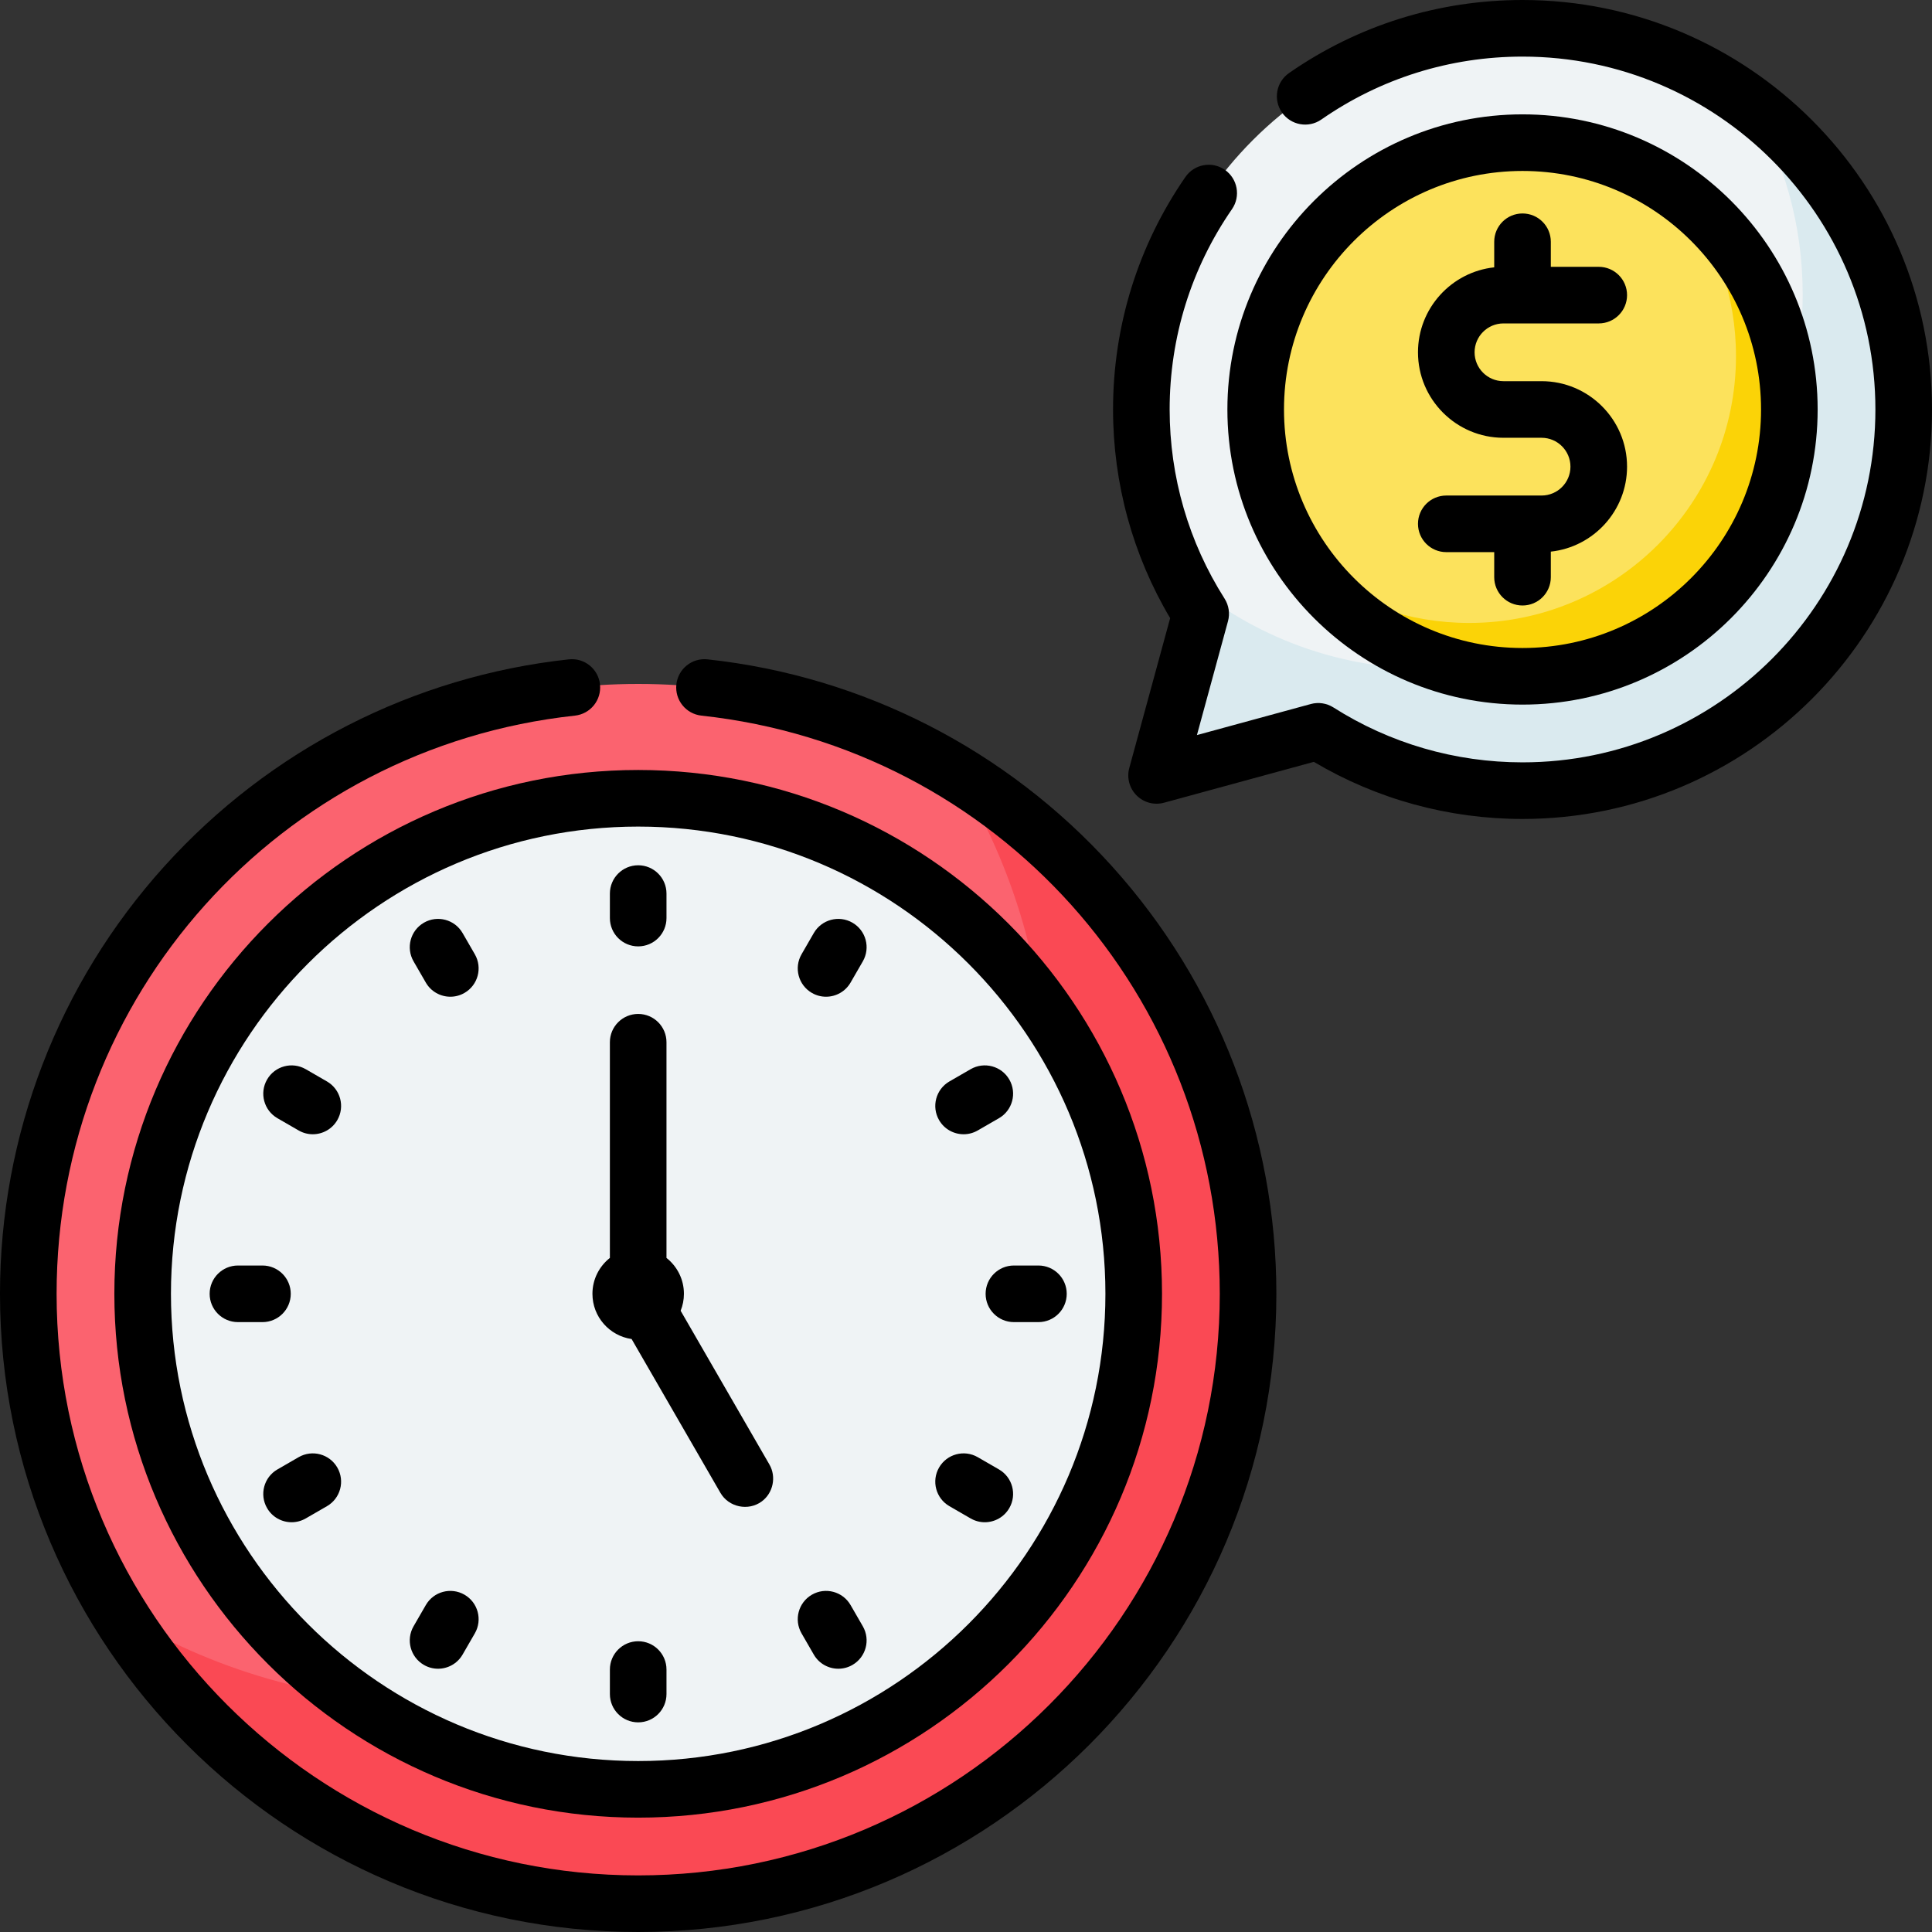 <svg id="Capa_1" enable-background="new 0 0 512 512" height="512" viewBox="0 0 512 512" width="512" xmlns="http://www.w3.org/2000/svg"><rect x="0" y="0" width="512" height="512" fill="#333333" stroke="none"/><g><g><g><circle cx="169.126" cy="342.874" fill="#fb636f" r="161.626"/></g><g><path d="m253.601 205.063c15.101 24.582 23.815 53.51 23.815 84.475 0 89.264-72.362 161.626-161.626 161.626-30.965 0-59.892-8.714-84.475-23.815 28.43 46.281 79.513 77.151 137.811 77.151 89.264 0 161.626-72.362 161.626-161.626 0-58.298-30.87-109.381-77.151-137.811z" fill="#fa4954"/></g><g><circle cx="169.126" cy="342.874" fill="#eff3f5" r="131.321"/></g></g><g><path d="m403.484 7.5c-55.79 0-101.016 45.226-101.016 101.016 0 19.92 5.769 38.491 15.723 54.14l-11.682 42.835 42.835-11.682c15.649 9.954 34.22 15.723 54.14 15.723 55.79 0 101.016-45.226 101.016-101.016s-45.226-101.016-101.016-101.016z" fill="#eff3f5"/></g><g><path d="m464.057 27.671c8.685 14.748 13.673 31.934 13.673 50.288 0 54.813-44.435 99.248-99.248 99.248-25.464 0-48.685-9.594-66.254-25.359 1.776 3.732 3.76 7.345 5.963 10.808l-11.682 42.835 42.835-11.682c15.649 9.954 34.22 15.723 54.14 15.723 55.79 0 101.016-45.226 101.016-101.016 0-33.064-15.887-62.417-40.443-80.845z" fill="#daeaef"/></g><g><circle cx="403.484" cy="108.516" fill="#fce25c" r="70.711"/></g><g><path d="m445.911 51.947c8.878 11.819 14.142 26.508 14.142 42.427 0 39.053-31.659 70.711-70.711 70.711-15.92 0-30.609-5.264-42.427-14.142 12.901 17.173 33.436 28.284 56.57 28.284 39.053 0 70.711-31.659 70.711-70.711-.001-23.133-11.111-43.669-28.285-56.569z" fill="#fbd307"/></g><g><path d="m187.508 174.736c-4.121-.451-7.818 2.532-8.264 6.65-.444 4.118 2.532 7.817 6.65 8.263 78.307 8.468 137.357 74.34 137.357 153.225 0 84.985-69.141 154.126-154.126 154.126s-154.125-69.141-154.125-154.126c0-78.885 59.051-144.757 137.357-153.225 4.118-.445 7.095-4.145 6.65-8.263-.446-4.118-4.124-7.103-8.264-6.65-41.201 4.456-79.258 23.92-107.158 54.808-28.106 31.116-43.585 71.364-43.585 113.33 0 93.256 75.869 169.126 169.126 169.126s169.126-75.87 169.126-169.126c0-41.966-15.479-82.214-43.586-113.331-27.9-30.887-65.957-50.352-107.158-54.807z"/><path d="m30.305 342.874c0 76.546 62.275 138.821 138.821 138.821s138.821-62.275 138.821-138.821-62.275-138.821-138.821-138.821-138.821 62.275-138.821 138.821zm138.821-123.821c68.275 0 123.821 55.546 123.821 123.821s-55.546 123.821-123.821 123.821-123.821-55.546-123.821-123.821 55.546-123.821 123.821-123.821z"/><path d="m167.384 354.857 23.531 40.758c2.204 3.819 7.388 4.904 10.946 2.288 3.037-2.234 3.928-6.525 2.045-9.788l-23.527-40.75c.555-1.39.869-2.902.869-4.491 0-3.86-1.811-7.292-4.622-9.511v-57.159c0-4.142-3.357-7.5-7.5-7.5s-7.5 3.358-7.5 7.5v57.159c-2.811 2.22-4.622 5.651-4.622 9.511 0 6.102 4.513 11.136 10.38 11.983z"/><path d="m169.126 250.801c4.143 0 7.5-3.358 7.5-7.5v-6.494c0-4.142-3.357-7.5-7.5-7.5s-7.5 3.358-7.5 7.5v6.494c0 4.142 3.357 7.5 7.5 7.5z"/><path d="m112.845 260.391c1.39 2.406 3.91 3.751 6.502 3.751 1.272 0 2.563-.324 3.743-1.006 3.587-2.071 4.816-6.658 2.745-10.245l-3.247-5.624c-2.072-3.587-6.659-4.816-10.245-2.745-3.587 2.071-4.816 6.658-2.745 10.245z"/><path d="m73.52 296.335 5.624 3.247c1.182.682 2.471 1.006 3.743 1.006 2.592 0 5.113-1.345 6.502-3.751 2.071-3.587.842-8.174-2.745-10.245l-5.624-3.247c-3.589-2.072-8.175-.843-10.245 2.745-2.072 3.587-.842 8.175 2.745 10.245z"/><path d="m63.059 350.374h6.494c4.143 0 7.5-3.358 7.5-7.5s-3.357-7.5-7.5-7.5h-6.494c-4.143 0-7.5 3.358-7.5 7.5s3.357 7.5 7.5 7.5z"/><path d="m79.144 386.166-5.624 3.247c-3.587 2.071-4.816 6.658-2.745 10.245 1.39 2.406 3.91 3.751 6.502 3.751 1.272 0 2.563-.324 3.743-1.006l5.624-3.247c3.587-2.071 4.816-6.658 2.745-10.245-2.072-3.588-6.66-4.817-10.245-2.745z"/><path d="m112.343 441.226c1.182.682 2.471 1.006 3.743 1.006 2.592 0 5.113-1.346 6.502-3.751l3.247-5.624c2.071-3.587.842-8.174-2.745-10.245-3.59-2.072-8.176-.842-10.245 2.745l-3.247 5.624c-2.072 3.587-.842 8.174 2.745 10.245z"/><path d="m169.126 434.947c-4.143 0-7.5 3.358-7.5 7.5v6.494c0 4.142 3.357 7.5 7.5 7.5s7.5-3.358 7.5-7.5v-6.494c0-4.142-3.357-7.5-7.5-7.5z"/><path d="m215.663 438.48c1.39 2.407 3.911 3.752 6.503 3.752 1.272 0 2.562-.324 3.742-1.006 3.588-2.071 4.817-6.657 2.747-10.245l-3.246-5.624c-2.072-3.588-6.659-4.817-10.245-2.747-3.588 2.071-4.817 6.657-2.747 10.245z"/><path d="m251.608 399.156 5.623 3.247c1.182.682 2.472 1.006 3.744 1.006 2.592 0 5.112-1.345 6.502-3.751 2.071-3.587.843-8.174-2.744-10.246l-5.623-3.247c-3.59-2.072-8.175-.842-10.246 2.745s-.843 8.174 2.744 10.246z"/><path d="m261.199 342.874c0 4.142 3.357 7.5 7.5 7.5h6.494c4.143 0 7.5-3.358 7.5-7.5s-3.357-7.5-7.5-7.5h-6.494c-4.142 0-7.5 3.358-7.5 7.5z"/><path d="m255.366 300.589c1.272 0 2.563-.325 3.744-1.006l5.623-3.247c3.587-2.072 4.815-6.659 2.744-10.246s-6.658-4.815-10.246-2.745l-5.623 3.247c-3.587 2.072-4.815 6.659-2.744 10.246 1.39 2.406 3.91 3.751 6.502 3.751z"/><path d="m215.164 263.137c1.181.682 2.47 1.006 3.742 1.006 2.592 0 5.113-1.346 6.503-3.752l3.246-5.624c2.07-3.587.841-8.174-2.747-10.245-3.587-2.07-8.174-.842-10.245 2.747l-3.246 5.624c-2.07 3.586-.841 8.173 2.747 10.244z"/><path d="m403.483 0c-22.265 0-43.663 6.695-61.881 19.362-3.401 2.365-4.241 7.039-1.877 10.439 2.366 3.401 7.039 4.242 10.439 1.876 15.693-10.91 34.131-16.677 53.319-16.677 51.566 0 93.517 41.951 93.517 93.516s-41.951 93.517-93.517 93.517c-17.819 0-35.148-5.032-50.114-14.551-1.783-1.134-3.961-1.463-5.999-.908l-30.173 8.229 8.229-30.172c.557-2.039.227-4.216-.907-5.999-9.52-14.965-14.551-32.295-14.551-50.115 0-19.089 5.712-37.447 16.52-53.089 2.354-3.408 1.5-8.079-1.907-10.434-3.411-2.355-8.079-1.5-10.435 1.907-12.546 18.16-19.178 39.466-19.178 61.615 0 19.549 5.223 38.595 15.133 55.299l-10.828 39.703c-.709 2.597.029 5.374 1.932 7.277 1.904 1.904 4.681 2.642 7.277 1.933l39.704-10.828c16.704 9.912 35.748 15.133 55.298 15.133 59.836 0 108.517-48.68 108.517-108.517-.001-59.836-48.682-108.516-108.518-108.516z"/><path d="m403.483 186.728c43.126 0 78.212-35.085 78.212-78.211s-35.086-78.211-78.212-78.211-78.211 35.085-78.211 78.211 35.085 78.211 78.211 78.211zm0-141.423c34.855 0 63.212 28.356 63.212 63.211s-28.356 63.211-63.212 63.211c-34.854 0-63.211-28.356-63.211-63.211s28.357-63.211 63.211-63.211z"/><path d="m408.534 131.321h-25.254c-4.143 0-7.5 3.358-7.5 7.5s3.357 7.5 7.5 7.5h12.703v6.642c0 4.142 3.357 7.5 7.5 7.5s7.5-3.358 7.5-7.5v-6.777c11.342-1.226 20.203-10.855 20.203-22.518 0-12.491-10.162-22.652-22.652-22.652h-10.102c-4.22 0-7.652-3.433-7.652-7.652s3.433-7.652 7.652-7.652h25.254c4.143 0 7.5-3.358 7.5-7.5s-3.357-7.5-7.5-7.5h-12.703v-6.642c0-4.142-3.357-7.5-7.5-7.5s-7.5 3.358-7.5 7.5v6.777c-11.342 1.225-20.203 10.855-20.203 22.518 0 12.491 10.162 22.652 22.652 22.652h10.102c4.22 0 7.652 3.433 7.652 7.653s-3.432 7.651-7.652 7.651z"/></g></g></svg>
